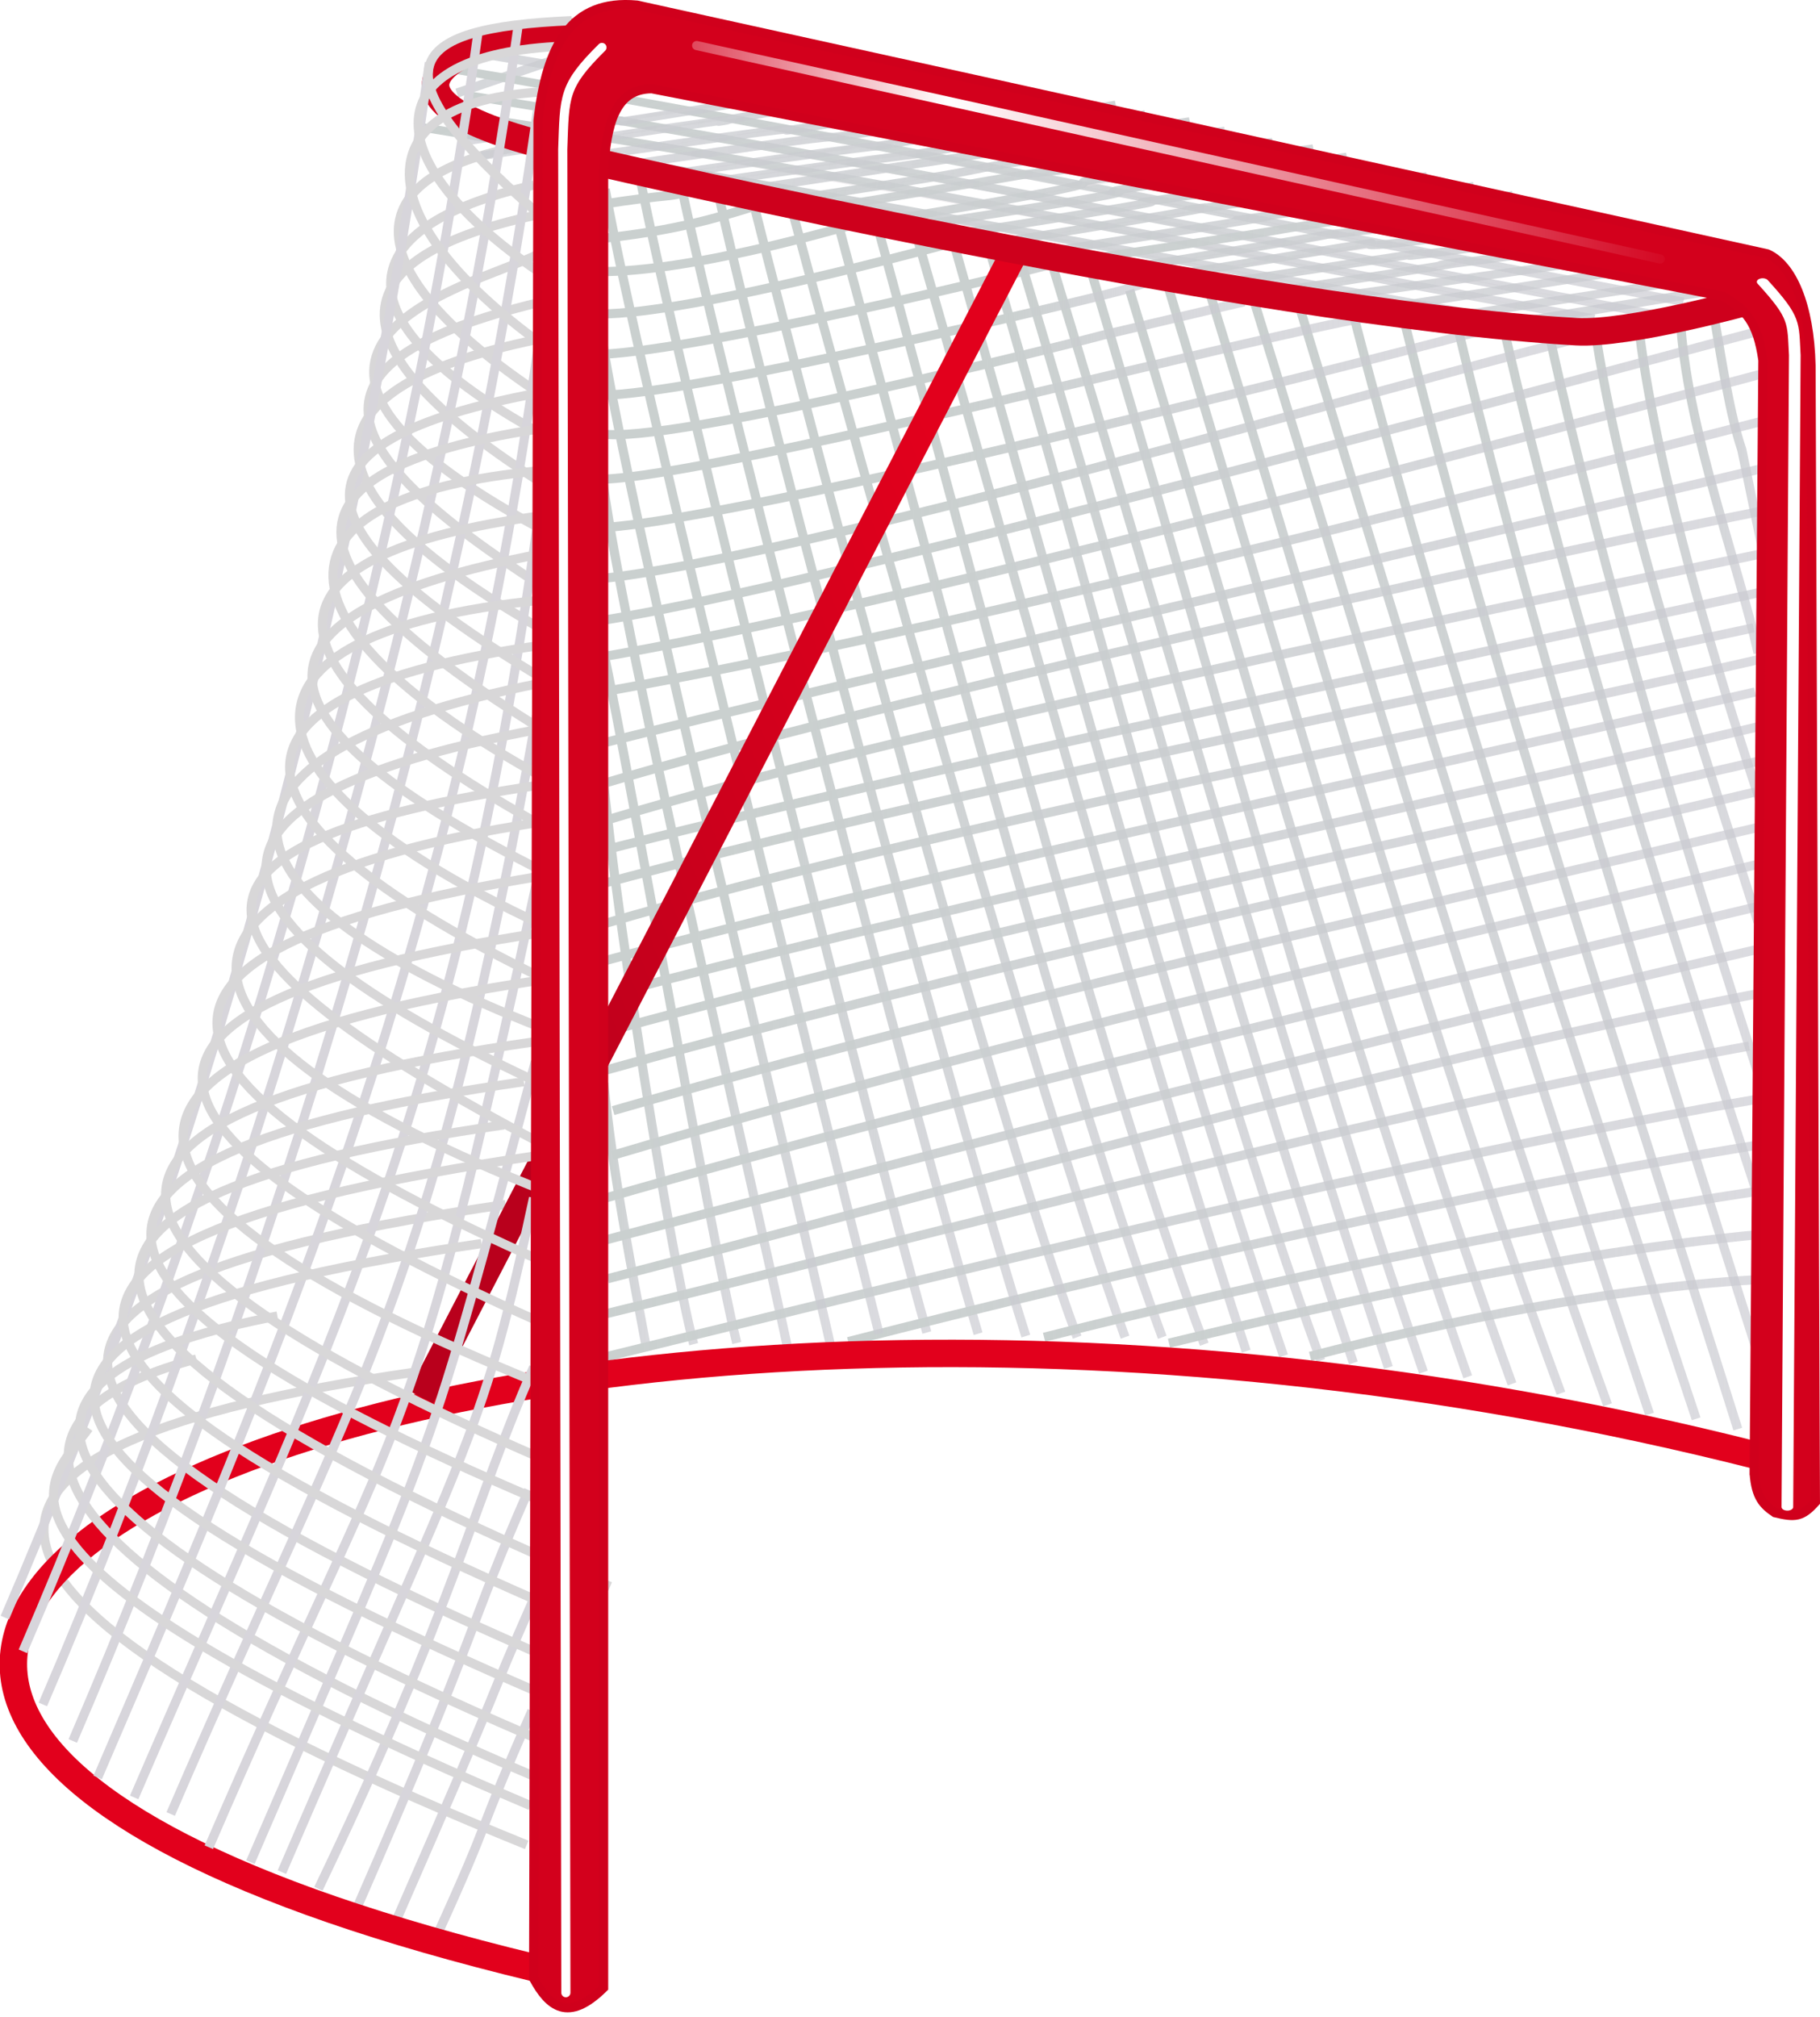 <?xml version="1.0" encoding="UTF-8" standalone="no"?>
<svg
   xmlns:dc="http://purl.org/dc/elements/1.1/"
   xmlns:cc="http://creativecommons.org/ns#"
   xmlns:rdf="http://www.w3.org/1999/02/22-rdf-syntax-ns#"
   xmlns:svg="http://www.w3.org/2000/svg"
   xmlns="http://www.w3.org/2000/svg"
   xmlns:xlink="http://www.w3.org/1999/xlink"
   xmlns:sodipodi="http://sodipodi.sourceforge.net/DTD/sodipodi-0.dtd"
   xmlns:inkscape="http://www.inkscape.org/namespaces/inkscape"
   viewBox="0 0 293.68 325.344"
   version="1.1"
   id="svg452"
   sodipodi:docname="goal.svg"
   width="77.703mm"
   height="86.08mm"
   inkscape:version="1.0.2-2 (e86c870879, 2021-01-15)">
  <sodipodi:namedview
     pagecolor="#ffffff"
     bordercolor="#666666"
     borderopacity="1"
     objecttolerance="10"
     gridtolerance="10"
     guidetolerance="10"
     inkscape:pageopacity="0"
     inkscape:pageshadow="2"
     inkscape:window-width="1920"
     inkscape:window-height="1017"
     id="namedview454"
     showgrid="false"
     units="mm"
     inkscape:zoom="1.3613844"
     inkscape:cx="167.07475"
     inkscape:cy="68.186396"
     inkscape:window-x="-8"
     inkscape:window-y="-8"
     inkscape:window-maximized="1"
     inkscape:current-layer="svg452"
     inkscape:document-rotation="0" />
  <defs
     id="defs132">
    <filter
       id="db">
      <feGaussianBlur
         stdDeviation=".964"
         id="feGaussianBlur2" />
    </filter>
    <filter
       id="da">
      <feGaussianBlur
         stdDeviation="1.241"
         id="feGaussianBlur5" />
    </filter>
    <filter
       id="b"
       x="-0.34"
       y="-0.012"
       width="1.68"
       height="1.025">
      <feGaussianBlur
         stdDeviation="1.079"
         id="feGaussianBlur8" />
    </filter>
    <linearGradient
       id="a">
      <stop
         stop-color="#cad0cf"
         offset="0"
         id="stop11" />
      <stop
         stop-color="#cacad1"
         stop-opacity=".678"
         offset="1"
         id="stop13" />
    </linearGradient>
    <linearGradient
       id="bh"
       x1="195.95"
       x2="382.46"
       gradientUnits="userSpaceOnUse"
       gradientTransform="translate(-188.05,-381.49)">
      <stop
         stop-color="#a8a8af"
         offset="0"
         id="stop16" />
      <stop
         stop-color="#eadfdb"
         offset="1"
         id="stop18" />
    </linearGradient>
    <linearGradient
       id="d"
       x1="303.04"
       x2="234.66"
       y1="455.28"
       y2="483.31"
       gradientUnits="userSpaceOnUse"
       gradientTransform="matrix(1.477,0,0,1.477,-280.843,-563.389)">
      <stop
         stop-color="#e2001c"
         offset="0"
         id="stop21" />
      <stop
         stop-color="#b9001c"
         offset="1"
         id="stop23" />
    </linearGradient>
    <linearGradient
       id="c"
       x1="263.22"
       x2="374.62"
       gradientUnits="userSpaceOnUse"
       gradientTransform="translate(-188.05,-381.49)">
      <stop
         stop-color="#fff"
         stop-opacity=".217"
         offset="0"
         id="stop26" />
      <stop
         stop-color="#fff"
         offset=".274"
         id="stop28" />
      <stop
         stop-color="#fff"
         stop-opacity="0"
         offset="1"
         id="stop30" />
    </linearGradient>
    <linearGradient
       id="cz"
       x1="349.53"
       x2="381.1"
       gradientUnits="userSpaceOnUse"
       xlink:href="#a"
       gradientTransform="matrix(1.477,0,0,1.477,-280.843,-563.389)" />
    <linearGradient
       id="cy"
       x1="301.38"
       x2="338.56"
       gradientUnits="userSpaceOnUse"
       xlink:href="#a"
       gradientTransform="matrix(1.477,0,0,1.477,-280.843,-563.389)" />
    <linearGradient
       id="cx"
       x1="304.69"
       x2="342.38"
       gradientUnits="userSpaceOnUse"
       xlink:href="#a"
       gradientTransform="matrix(1.477,0,0,1.477,-280.843,-563.389)" />
    <linearGradient
       id="cw"
       x1="308.77"
       x2="346.2"
       gradientUnits="userSpaceOnUse"
       xlink:href="#a"
       gradientTransform="matrix(1.477,0,0,1.477,-280.843,-563.389)" />
    <linearGradient
       id="cv"
       x1="299.09"
       x2="334.99"
       gradientUnits="userSpaceOnUse"
       xlink:href="#a"
       gradientTransform="matrix(1.477,0,0,1.477,-280.843,-563.389)" />
    <linearGradient
       id="cu"
       x1="294.76"
       x2="326.84"
       gradientUnits="userSpaceOnUse"
       xlink:href="#a"
       gradientTransform="matrix(1.477,0,0,1.477,-280.843,-563.389)" />
    <linearGradient
       id="ct"
       x1="297.05"
       x2="330.91"
       gradientUnits="userSpaceOnUse"
       xlink:href="#a"
       gradientTransform="matrix(1.477,0,0,1.477,-280.843,-563.389)" />
    <linearGradient
       id="cs"
       x1="292.21"
       x2="322.25"
       gradientUnits="userSpaceOnUse"
       xlink:href="#a"
       gradientTransform="matrix(1.477,0,0,1.477,-280.843,-563.389)" />
    <linearGradient
       id="cr"
       x1="286.61"
       x2="313.59"
       gradientUnits="userSpaceOnUse"
       xlink:href="#a"
       gradientTransform="matrix(1.477,0,0,1.477,-280.843,-563.389)" />
    <linearGradient
       id="cq"
       x1="289.41"
       x2="317.67"
       gradientUnits="userSpaceOnUse"
       xlink:href="#a"
       gradientTransform="matrix(1.477,0,0,1.477,-280.843,-563.389)" />
    <linearGradient
       id="cp"
       x1="313.1"
       x2="351.04"
       gradientUnits="userSpaceOnUse"
       xlink:href="#a"
       gradientTransform="matrix(1.477,0,0,1.477,-280.843,-563.389)" />
    <linearGradient
       id="co"
       x1="317.69"
       x2="355.88"
       gradientUnits="userSpaceOnUse"
       xlink:href="#a"
       gradientTransform="matrix(1.477,0,0,1.477,-280.843,-563.389)" />
    <linearGradient
       id="cn"
       x1="331.95"
       x2="370.91"
       gradientUnits="userSpaceOnUse"
       xlink:href="#a"
       gradientTransform="matrix(1.477,0,0,1.477,-280.843,-563.389)" />
    <linearGradient
       id="cm"
       x1="322.02"
       x2="361.23"
       gradientUnits="userSpaceOnUse"
       xlink:href="#a"
       gradientTransform="matrix(1.477,0,0,1.477,-280.843,-563.389)" />
    <linearGradient
       id="cl"
       x1="343.67"
       x2="380.55"
       gradientUnits="userSpaceOnUse"
       xlink:href="#a"
       gradientTransform="matrix(1.477,0,0,1.477,-280.843,-563.389)" />
    <linearGradient
       id="ck"
       x1="338.07"
       x2="376"
       gradientUnits="userSpaceOnUse"
       xlink:href="#a"
       gradientTransform="matrix(1.477,0,0,1.477,-280.843,-563.389)" />
    <linearGradient
       id="cj"
       x1="326.86"
       x2="366.32"
       gradientUnits="userSpaceOnUse"
       xlink:href="#a"
       gradientTransform="matrix(1.477,0,0,1.477,-280.843,-563.389)" />
    <linearGradient
       id="ci"
       x1="256.46"
       x2="261.37"
       gradientUnits="userSpaceOnUse"
       xlink:href="#a"
       gradientTransform="matrix(1.477,0,0,1.477,-280.843,-563.389)" />
    <linearGradient
       id="ch"
       x1="259.35"
       x2="266.46"
       gradientUnits="userSpaceOnUse"
       xlink:href="#a"
       gradientTransform="matrix(1.477,0,0,1.477,-280.843,-563.389)" />
    <linearGradient
       id="cg"
       x1="277.94"
       x2="297.54"
       gradientUnits="userSpaceOnUse"
       xlink:href="#a"
       gradientTransform="matrix(1.477,0,0,1.477,-280.843,-563.389)" />
    <linearGradient
       id="cf"
       x1="274.89"
       x2="291.94"
       gradientUnits="userSpaceOnUse"
       xlink:href="#a"
       gradientTransform="matrix(1.477,0,0,1.477,-280.843,-563.389)" />
    <linearGradient
       id="ce"
       x1="285.25"
       x2="380.52"
       gradientUnits="userSpaceOnUse"
       xlink:href="#a"
       gradientTransform="matrix(1.477,0,0,1.477,-280.843,-563.389)" />
    <linearGradient
       id="cd"
       x1="272.08"
       x2="286.71"
       gradientUnits="userSpaceOnUse"
       xlink:href="#a"
       gradientTransform="matrix(1.477,0,0,1.477,-280.843,-563.389)" />
    <linearGradient
       id="cc"
       x1="266.23"
       x2="276.01"
       gradientUnits="userSpaceOnUse"
       xlink:href="#a"
       gradientTransform="matrix(1.477,0,0,1.477,-280.843,-563.389)" />
    <linearGradient
       id="cb"
       x1="263.17"
       x2="271.17"
       gradientUnits="userSpaceOnUse"
       xlink:href="#a"
       gradientTransform="matrix(1.477,0,0,1.477,-280.843,-563.389)" />
    <linearGradient
       id="ca"
       x1="283.8"
       x2="308.37"
       gradientUnits="userSpaceOnUse"
       xlink:href="#a"
       gradientTransform="matrix(1.477,0,0,1.477,-280.843,-563.389)" />
    <linearGradient
       id="bz"
       x1="317.41"
       x2="381.09"
       gradientUnits="userSpaceOnUse"
       xlink:href="#a"
       gradientTransform="matrix(1.477,0,0,1.477,-280.843,-563.389)" />
    <linearGradient
       id="by"
       x1="303.75"
       x2="381.39"
       gradientUnits="userSpaceOnUse"
       xlink:href="#a"
       gradientTransform="matrix(1.477,0,0,1.477,-280.843,-563.389)" />
    <linearGradient
       id="bx"
       x1="332.82"
       x2="380.84"
       gradientUnits="userSpaceOnUse"
       xlink:href="#a"
       gradientTransform="matrix(1.477,0,0,1.477,-280.843,-563.389)" />
    <linearGradient
       id="bw"
       x1="280.75"
       x2="302.76"
       gradientUnits="userSpaceOnUse"
       xlink:href="#a"
       gradientTransform="matrix(1.477,0,0,1.477,-280.843,-563.389)" />
    <linearGradient
       id="bv"
       x1="258.19"
       x2="381.62"
       gradientUnits="userSpaceOnUse"
       xlink:href="#a"
       gradientTransform="matrix(1.477,0,0,1.477,-280.843,-563.389)" />
    <linearGradient
       id="bu"
       x1="256.78"
       x2="382.05"
       gradientUnits="userSpaceOnUse"
       xlink:href="#a"
       gradientTransform="matrix(1.477,0,0,1.477,-280.843,-563.389)" />
    <linearGradient
       id="bt"
       x1="256.49"
       x2="381.79"
       gradientUnits="userSpaceOnUse"
       xlink:href="#a"
       gradientTransform="matrix(1.477,0,0,1.477,-280.843,-563.389)" />
    <linearGradient
       id="bs"
       x1="269.28"
       x2="281.11"
       gradientUnits="userSpaceOnUse"
       xlink:href="#a"
       gradientTransform="matrix(1.477,0,0,1.477,-280.843,-563.389)" />
    <linearGradient
       id="br"
       x1="377.04"
       x2="382.33"
       gradientUnits="userSpaceOnUse"
       xlink:href="#a"
       gradientTransform="matrix(1.477,0,0,1.477,-280.843,-563.389)" />
    <linearGradient
       id="bq"
       x1="373.73"
       x2="381.35"
       gradientUnits="userSpaceOnUse"
       xlink:href="#a"
       gradientTransform="matrix(1.477,0,0,1.477,-280.843,-563.389)" />
    <linearGradient
       id="bp"
       x1="369.22"
       x2="381.35"
       gradientUnits="userSpaceOnUse"
       xlink:href="#a"
       gradientTransform="matrix(1.477,0,0,1.477,-280.843,-563.389)" />
    <linearGradient
       id="bo"
       x1="364.38"
       x2="381.61"
       gradientUnits="userSpaceOnUse"
       xlink:href="#a"
       gradientTransform="matrix(1.477,0,0,1.477,-280.843,-563.389)" />
    <linearGradient
       id="bn"
       x1="359.43"
       x2="381.64"
       gradientUnits="userSpaceOnUse"
       xlink:href="#a"
       gradientTransform="matrix(1.477,0,0,1.477,-280.843,-563.389)" />
    <linearGradient
       id="bm"
       x1="291.67"
       x2="348.87"
       gradientUnits="userSpaceOnUse"
       xlink:href="#a"
       gradientTransform="matrix(1.477,0,0,1.477,-280.843,-563.389)" />
    <linearGradient
       id="bl"
       x1="354.62"
       x2="381.35"
       gradientUnits="userSpaceOnUse"
       xlink:href="#a"
       gradientTransform="matrix(1.477,0,0,1.477,-280.843,-563.389)" />
    <linearGradient
       id="bk"
       x1="289.47"
       x2="358.48"
       gradientUnits="userSpaceOnUse"
       xlink:href="#a"
       gradientTransform="matrix(1.477,0,0,1.477,-280.843,-563.389)" />
    <linearGradient
       id="bj"
       x1="293.07"
       x2="336.69"
       gradientUnits="userSpaceOnUse"
       xlink:href="#a"
       gradientTransform="matrix(1.477,0,0,1.477,-280.843,-563.389)" />
    <linearGradient
       id="bi"
       x1="297.47"
       x2="324.81"
       gradientUnits="userSpaceOnUse"
       xlink:href="#a"
       gradientTransform="matrix(1.477,0,0,1.477,-280.843,-563.389)" />
    <linearGradient
       id="bg"
       x1="299.73"
       x2="314.92"
       gradientUnits="userSpaceOnUse"
       xlink:href="#a"
       gradientTransform="matrix(1.477,0,0,1.477,-280.843,-563.389)" />
    <linearGradient
       id="bf"
       x1="294.83"
       x2="310.02"
       gradientUnits="userSpaceOnUse"
       xlink:href="#a"
       gradientTransform="matrix(1.477,0,0,1.477,-280.843,-563.389)" />
    <linearGradient
       id="be"
       x1="282.95"
       x2="298.14"
       gradientUnits="userSpaceOnUse"
       xlink:href="#a"
       gradientTransform="matrix(1.477,0,0,1.477,-280.843,-563.389)" />
    <linearGradient
       id="bd"
       x1="272.7"
       x2="287.89"
       gradientUnits="userSpaceOnUse"
       xlink:href="#a"
       gradientTransform="matrix(1.477,0,0,1.477,-280.843,-563.389)" />
    <linearGradient
       id="bc"
       x1="267.17"
       x2="282.36"
       gradientUnits="userSpaceOnUse"
       xlink:href="#a"
       gradientTransform="matrix(1.477,0,0,1.477,-280.843,-563.389)" />
    <linearGradient
       id="bb"
       x1="298.78"
       x2="313.97"
       gradientUnits="userSpaceOnUse"
       xlink:href="#a"
       gradientTransform="matrix(1.477,0,0,1.477,-280.843,-563.389)" />
    <linearGradient
       id="ba"
       x1="264.27"
       x2="381.92"
       gradientTransform="matrix(2.113,-0.391,-0.094,0.639,-607.407,-148.572)"
       gradientUnits="userSpaceOnUse"
       xlink:href="#a" />
    <linearGradient
       id="az"
       x1="264.27"
       x2="381.92"
       gradientTransform="matrix(2.082,0.532,-0.353,0.54,-470.759,-425.69)"
       gradientUnits="userSpaceOnUse"
       xlink:href="#a" />
    <linearGradient
       id="ay"
       x1="264.27"
       x2="381.92"
       gradientTransform="matrix(2.143,-0.168,-0.16,0.625,-420.035,-181.357)"
       gradientUnits="userSpaceOnUse"
       xlink:href="#a" />
    <linearGradient
       id="ax"
       x1="264.27"
       x2="381.92"
       gradientTransform="matrix(0.763,0.309,-1.199,0.392,414.58,145.32)"
       gradientUnits="userSpaceOnUse"
       xlink:href="#a" />
    <linearGradient
       id="aw"
       x1="266.21"
       x2="381.59"
       gradientTransform="matrix(0.763,0.309,-1.199,0.392,414.58,145.32)"
       gradientUnits="userSpaceOnUse"
       xlink:href="#a" />
    <linearGradient
       id="av"
       x1="268.26"
       x2="382.28"
       gradientTransform="matrix(0.763,0.309,-1.199,0.392,414.58,145.32)"
       gradientUnits="userSpaceOnUse"
       xlink:href="#a" />
    <linearGradient
       id="au"
       x1="270.85"
       x2="381.98"
       gradientTransform="matrix(0.763,0.309,-1.199,0.392,414.58,145.32)"
       gradientUnits="userSpaceOnUse"
       xlink:href="#a" />
    <linearGradient
       id="at"
       x1="273.19"
       x2="381.89"
       gradientTransform="matrix(0.763,0.309,-1.199,0.392,414.58,145.32)"
       gradientUnits="userSpaceOnUse"
       xlink:href="#a" />
    <linearGradient
       id="as"
       x1="275.35"
       x2="381.78"
       gradientTransform="matrix(0.763,0.309,-1.199,0.392,414.58,145.32)"
       gradientUnits="userSpaceOnUse"
       xlink:href="#a" />
    <linearGradient
       id="ar"
       x1="278.15"
       x2="382.21"
       gradientTransform="matrix(0.763,0.309,-1.199,0.392,414.58,145.32)"
       gradientUnits="userSpaceOnUse"
       xlink:href="#a" />
    <linearGradient
       id="aq"
       x1="264.27"
       x2="381.92"
       gradientTransform="matrix(1.417,-0.132,-0.099,0.481,-299.97,247)"
       gradientUnits="userSpaceOnUse"
       xlink:href="#a" />
    <linearGradient
       id="ap"
       x1="266.21"
       x2="381.59"
       gradientTransform="matrix(1.417,-0.132,-0.099,0.481,-299.97,247)"
       gradientUnits="userSpaceOnUse"
       xlink:href="#a" />
    <linearGradient
       id="ao"
       x1="268.26"
       x2="382.28"
       gradientTransform="matrix(1.417,-0.132,-0.099,0.481,-299.97,247)"
       gradientUnits="userSpaceOnUse"
       xlink:href="#a" />
    <linearGradient
       id="an"
       x1="270.85"
       x2="381.98"
       gradientTransform="matrix(1.417,-0.132,-0.099,0.481,-299.97,247)"
       gradientUnits="userSpaceOnUse"
       xlink:href="#a" />
    <linearGradient
       id="am"
       x1="273.19"
       x2="381.89"
       gradientTransform="matrix(1.417,-0.132,-0.099,0.481,-299.97,247)"
       gradientUnits="userSpaceOnUse"
       xlink:href="#a" />
    <linearGradient
       id="al"
       x1="275.35"
       x2="381.78"
       gradientTransform="matrix(1.417,-0.132,-0.099,0.481,-299.97,247)"
       gradientUnits="userSpaceOnUse"
       xlink:href="#a" />
    <linearGradient
       id="ak"
       x1="278.15"
       x2="337.39"
       y1="444.9"
       y2="444.37"
       gradientTransform="matrix(1.417,-0.132,-0.099,0.481,-299.97,247)"
       gradientUnits="userSpaceOnUse"
       xlink:href="#a" />
    <linearGradient
       id="aj"
       x1="264.27"
       x2="381.92"
       gradientTransform="matrix(1.417,-0.129,-0.106,0.482,-292.22,258.15)"
       gradientUnits="userSpaceOnUse"
       xlink:href="#a" />
    <linearGradient
       id="ai"
       x1="266.21"
       x2="381.59"
       gradientTransform="matrix(1.417,-0.129,-0.106,0.482,-292.22,258.15)"
       gradientUnits="userSpaceOnUse"
       xlink:href="#a" />
    <linearGradient
       id="ah"
       x1="268.26"
       x2="382.28"
       gradientTransform="matrix(1.417,-0.129,-0.106,0.482,-292.22,258.15)"
       gradientUnits="userSpaceOnUse"
       xlink:href="#a" />
    <linearGradient
       id="ag"
       x1="270.85"
       x2="381.98"
       gradientTransform="matrix(1.417,-0.129,-0.106,0.482,-292.22,258.15)"
       gradientUnits="userSpaceOnUse"
       xlink:href="#a" />
    <linearGradient
       id="af"
       x1="273.19"
       x2="381.89"
       gradientTransform="matrix(1.417,-0.129,-0.106,0.482,-292.22,258.15)"
       gradientUnits="userSpaceOnUse"
       xlink:href="#a" />
    <linearGradient
       id="ae"
       x1="275.35"
       x2="381.78"
       gradientTransform="matrix(1.417,-0.129,-0.106,0.482,-292.22,258.15)"
       gradientUnits="userSpaceOnUse"
       xlink:href="#a" />
    <linearGradient
       id="ad"
       x1="314.36"
       x2="382.21"
       y1="449.33"
       y2="444.9"
       gradientTransform="matrix(1.417,-0.129,-0.106,0.482,-292.22,258.15)"
       gradientUnits="userSpaceOnUse"
       xlink:href="#a" />
    <linearGradient
       id="ac"
       x1="264.27"
       x2="381.92"
       gradientTransform="matrix(-1.419,0.142,0.068,-0.478,534.95,586.38)"
       gradientUnits="userSpaceOnUse"
       xlink:href="#a" />
    <linearGradient
       id="ab"
       x1="266.21"
       x2="381.59"
       gradientTransform="matrix(-1.419,0.142,0.068,-0.478,534.95,586.38)"
       gradientUnits="userSpaceOnUse"
       xlink:href="#a" />
    <linearGradient
       id="aa"
       x1="268.26"
       x2="382.28"
       gradientTransform="matrix(-1.419,0.142,0.068,-0.478,534.95,586.38)"
       gradientUnits="userSpaceOnUse"
       xlink:href="#a" />
    <linearGradient
       id="z"
       x1="270.85"
       x2="381.98"
       gradientTransform="matrix(-1.419,0.142,0.068,-0.478,534.95,586.38)"
       gradientUnits="userSpaceOnUse"
       xlink:href="#a" />
    <linearGradient
       id="y"
       x1="273.19"
       x2="381.89"
       gradientTransform="matrix(-1.419,0.142,0.068,-0.478,534.95,586.38)"
       gradientUnits="userSpaceOnUse"
       xlink:href="#a" />
    <linearGradient
       id="x"
       x1="275.35"
       x2="381.78"
       gradientTransform="matrix(-1.419,0.142,0.068,-0.478,534.95,586.38)"
       gradientUnits="userSpaceOnUse"
       xlink:href="#a" />
    <linearGradient
       id="w"
       x1="278.15"
       x2="382.21"
       gradientTransform="matrix(-1.419,0.142,0.068,-0.478,534.95,586.38)"
       gradientUnits="userSpaceOnUse"
       xlink:href="#a" />
    <linearGradient
       id="v"
       x1="264.27"
       x2="381.92"
       gradientTransform="matrix(1.417,-0.129,-0.106,0.482,-288.77,259.94)"
       gradientUnits="userSpaceOnUse"
       xlink:href="#a" />
    <linearGradient
       id="u"
       x1="261.88"
       x2="382.73"
       gradientUnits="userSpaceOnUse"
       xlink:href="#a"
       gradientTransform="matrix(1.477,0,0,1.477,-280.843,-563.389)" />
    <linearGradient
       id="t"
       x1="264.27"
       x2="381.92"
       gradientUnits="userSpaceOnUse"
       xlink:href="#a"
       gradientTransform="matrix(1.477,0,0,1.477,-280.843,-563.389)" />
    <linearGradient
       id="s"
       x1="266.21"
       x2="381.59"
       gradientUnits="userSpaceOnUse"
       xlink:href="#a"
       gradientTransform="matrix(1.477,0,0,1.477,-280.843,-563.389)" />
    <linearGradient
       id="r"
       x1="260.03"
       x2="382.21"
       gradientUnits="userSpaceOnUse"
       xlink:href="#a"
       gradientTransform="matrix(1.477,0,0,1.477,-280.843,-563.389)" />
    <linearGradient
       id="q"
       x1="268.26"
       x2="382.28"
       gradientUnits="userSpaceOnUse"
       xlink:href="#a"
       gradientTransform="matrix(1.477,0,0,1.477,-280.843,-563.389)" />
    <linearGradient
       id="p"
       x1="257.02"
       x2="382.44"
       gradientUnits="userSpaceOnUse"
       xlink:href="#a"
       gradientTransform="matrix(1.477,0,0,1.477,-280.843,-563.389)" />
    <linearGradient
       id="o"
       x1="270.85"
       x2="381.98"
       gradientUnits="userSpaceOnUse"
       xlink:href="#a"
       gradientTransform="matrix(1.477,0,0,1.477,-280.843,-563.389)" />
    <linearGradient
       id="n"
       x1="256.66"
       x2="382.15"
       gradientUnits="userSpaceOnUse"
       xlink:href="#a"
       gradientTransform="matrix(1.477,0,0,1.477,-280.843,-563.389)" />
    <linearGradient
       id="m"
       x1="273.19"
       x2="381.89"
       gradientUnits="userSpaceOnUse"
       xlink:href="#a"
       gradientTransform="matrix(1.477,0,0,1.477,-280.843,-563.389)" />
    <linearGradient
       id="l"
       x1="257.29"
       x2="381.61"
       gradientUnits="userSpaceOnUse"
       xlink:href="#a"
       gradientTransform="matrix(1.477,0,0,1.477,-280.843,-563.389)" />
    <linearGradient
       id="k"
       x1="275.35"
       x2="381.78"
       gradientUnits="userSpaceOnUse"
       xlink:href="#a"
       gradientTransform="matrix(1.477,0,0,1.477,-280.843,-563.389)" />
    <linearGradient
       id="j"
       x1="257.13"
       x2="381.55"
       gradientUnits="userSpaceOnUse"
       xlink:href="#a"
       gradientTransform="matrix(1.477,0,0,1.477,-280.843,-563.389)" />
    <linearGradient
       id="i"
       x1="256.9"
       x2="381.48"
       gradientUnits="userSpaceOnUse"
       xlink:href="#a"
       gradientTransform="matrix(1.477,0,0,1.477,-280.843,-563.389)" />
    <linearGradient
       id="h"
       x1="278.15"
       x2="382.21"
       gradientUnits="userSpaceOnUse"
       xlink:href="#a"
       gradientTransform="matrix(1.477,0,0,1.477,-280.843,-563.389)" />
    <linearGradient
       id="g"
       x1="283.1"
       x2="381.99"
       gradientUnits="userSpaceOnUse"
       xlink:href="#a"
       gradientTransform="matrix(1.477,0,0,1.477,-280.843,-563.389)" />
    <linearGradient
       id="f"
       x1="284.16"
       x2="381.76"
       gradientUnits="userSpaceOnUse"
       xlink:href="#a"
       gradientTransform="matrix(1.477,0,0,1.477,-280.843,-563.389)" />
    <linearGradient
       id="e"
       x1="285.22"
       x2="381.22"
       gradientUnits="userSpaceOnUse"
       xlink:href="#a"
       gradientTransform="matrix(1.477,0,0,1.477,-280.843,-563.389)" />
  </defs>
  <path
     d="m 66.869,221.381 c -81.894,11.799 -83.166,35.137 18.117,76.254"
     fill="none"
     stroke="#d8d7d8"
     id="path134"
     style="stroke-width:1.477" />
  <path
     d="m 235.136,52.435 c 12.64,53.23 32.919,116.987 48.935,167.321"
     fill="none"
     stroke="url(#cz)"
     id="path136"
     style="stroke:url(#cz);stroke-width:1.477" />
  <path
     d="m 164.589,41.714 c 17.698,58.675 34.325,121.26 53.801,178.161"
     fill="none"
     stroke="url(#cy)"
     id="path138"
     style="stroke:url(#cy);stroke-width:1.477" />
  <path
     d="m 169.669,42.275 c 17.99,58.825 35.484,121.298 54.365,178.338"
     fill="none"
     stroke="url(#cx)"
     id="path140"
     style="stroke:url(#cx);stroke-width:1.477" />
  <path
     d="M 229.686,221.366 C 209.727,163.488 193.805,102.553 176.077,43.781"
     fill="none"
     stroke="url(#cw)"
     id="path142"
     style="stroke:url(#cw);stroke-width:1.477" />
  <path
     d="m 159.981,41.404 c 16.999,56.786 33.036,123.079 53.148,178.087"
     fill="none"
     stroke="url(#cv)"
     id="path144"
     style="stroke:url(#cv);stroke-width:1.477" />
  <path
     d="m 147.96,38.229 c 15.035,52.234 36.706,129.837 53.131,179.756"
     fill="none"
     stroke="url(#cu)"
     id="path146"
     style="stroke:url(#cu);stroke-width:1.477" />
  <path
     d="m 154.03,39.661 c 15.743,55.297 35.458,127.558 53.086,179.076"
     fill="none"
     stroke="url(#ct)"
     id="path148"
     style="stroke:url(#ct);stroke-width:1.477" />
  <path
     d="M 141.521,36.22 C 154.986,85.465 176.672,169.937 194.321,216.862"
     fill="none"
     stroke="url(#cs)"
     id="path150"
     style="stroke:url(#cs);stroke-width:1.477" />
  <path
     d="M 127.891,34.182 C 139.752,78.391 167.004,175.15 181.534,215.725"
     fill="none"
     stroke="url(#cr)"
     id="path152"
     style="stroke:url(#cr);stroke-width:1.477" />
  <path
     d="M 134.964,35.068 C 147.512,81.745 171.223,171.885 187.543,215.74"
     fill="none"
     stroke="url(#cq)"
     id="path154"
     style="stroke:url(#cq);stroke-width:1.477" />
  <path
     d="M 236.834,222.119 C 216.683,164.861 200.175,105.415 182.283,46.809"
     fill="none"
     stroke="url(#cp)"
     id="path156"
     style="stroke:url(#cp);stroke-width:1.477" />
  <path
     d="M 243.982,223.256 C 223.373,166.351 206.348,104.971 188.485,46.233"
     fill="none"
     stroke="url(#co)"
     id="path158"
     style="stroke:url(#co);stroke-width:1.477" />
  <path
     d="M 266.178,228.145 C 247.492,172.45 228.239,110.758 209.553,49.053"
     fill="none"
     stroke="url(#cn)"
     id="path160"
     style="stroke:url(#cn);stroke-width:1.477" />
  <path
     d="M 251.883,224.763 C 230.463,166.943 213.236,105.545 195.072,46.794"
     fill="none"
     stroke="url(#cm)"
     id="path162"
     style="stroke:url(#cm);stroke-width:1.477" />
  <path
     d="M 280.414,230.552 C 262.38,173.031 241.414,111.456 226.668,52.051"
     fill="none"
     stroke="url(#cl)"
     id="path164"
     style="stroke:url(#cl);stroke-width:1.477" />
  <path
     d="M 273.695,228.898 C 254.634,171.335 234.102,111.165 218.386,50.737"
     fill="none"
     stroke="url(#ck)"
     id="path166"
     style="stroke:url(#ck);stroke-width:1.477" />
  <path
     d="M 202.218,48.108 C 220.719,107.685 239.018,170.362 259.405,226.638"
     fill="none"
     stroke="url(#cj)"
     id="path168"
     style="stroke:url(#cj);stroke-width:1.477" />
  <path
     d="m 97.424,174.729 c 1.515,15.08 4.653,30.745 6.983,43.252"
     fill="none"
     stroke="url(#ci)"
     id="path170"
     style="stroke:url(#ci);stroke-width:1.477" />
  <path
     d="m 97.011,121.225 c 1.061,17.843 10.863,80.289 14.923,95.633"
     fill="none"
     stroke="url(#ch)"
     id="path172"
     style="stroke:url(#ch);stroke-width:1.477" />
  <path
     d="m 109.903,29.87 c 7.385,35.021 38.056,151.756 47.921,185.294"
     fill="none"
     stroke="url(#cg)"
     id="path174"
     style="stroke:url(#cg);stroke-width:1.477" />
  <path
     d="M 149.555,214.972 C 141.038,184.693 109.214,59.642 103.123,27.906"
     fill="none"
     stroke="url(#cf)"
     id="path176"
     style="stroke:url(#cf);stroke-width:1.477" />
  <path
     d="m 283.589,184.742 c -45.025,7.213 -102.909,20.442 -146.715,31.701"
     fill="none"
     stroke="url(#ce)"
     id="path178"
     style="stroke:url(#ce);stroke-width:1.477" />
  <path
     d="M 97.661,30.505 C 102.759,59.788 134.843,187.311 141.845,215.164"
     fill="none"
     stroke="url(#cd)"
     id="path180"
     style="stroke:url(#cd);stroke-width:1.477" />
  <path
     d="M 127.108,217.526 C 122.628,196.168 100.542,102.897 97.336,77.937"
     fill="none"
     stroke="url(#cc)"
     id="path182"
     style="stroke:url(#cc);stroke-width:1.477" />
  <path
     d="m 97.336,104.743 c 4.824,23.044 17.242,94.333 21.551,111.924"
     fill="none"
     stroke="url(#cb)"
     id="path184"
     style="stroke:url(#cb);stroke-width:1.477" />
  <path
     d="m 121.599,32.809 c 10.218,40.625 38.11,144.717 52.212,182.916"
     fill="none"
     stroke="url(#ca)"
     id="path186"
     style="stroke:url(#ca);stroke-width:1.477" />
  <path
     d="m 284.047,199.155 c -30.723,2.879 -66.444,10.483 -95.414,17.54"
     fill="none"
     stroke="url(#bz)"
     id="path188"
     style="stroke:url(#bz);stroke-width:1.477" />
  <path
     d="m 168.473,215.74 c 34.581,-8.787 77.553,-17.872 115.46,-23.614"
     fill="none"
     stroke="url(#by)"
     id="path190"
     style="stroke:url(#by);stroke-width:1.477" />
  <path
     d="m 211.404,218.811 c 21.799,-5.672 48.415,-10.948 71.338,-12.312"
     fill="none"
     stroke="url(#bx)"
     id="path192"
     style="stroke:url(#bx);stroke-width:1.477" />
  <path
     d="M 165.534,215.548 C 154.05,179.311 124.495,69.959 116.013,31.716"
     fill="none"
     stroke="url(#bw)"
     id="path194"
     style="stroke:url(#bw);stroke-width:1.477" />
  <path
     d="m 284.83,177.121 c -53.95,9.083 -135.833,29.146 -187.125,41.787"
     fill="none"
     stroke="url(#bv)"
     id="path196"
     style="stroke:url(#bv);stroke-width:1.477" />
  <path
     d="M 98.03,206.303 C 156.73,191.101 223.188,171.821 284.52,160.146"
     fill="none"
     stroke="url(#bu)"
     id="path198"
     style="stroke:url(#bu);stroke-width:1.477" />
  <path
     d="M 97.602,211.988 C 156.192,197.808 221.995,179.539 282.245,168.764"
     fill="none"
     stroke="url(#bt)"
     id="path200"
     style="stroke:url(#bt);stroke-width:1.477" />
  <path
     d="M 97.114,54.311 C 101.135,81.632 128.684,193.314 134.096,217.379"
     fill="none"
     stroke="url(#bs)"
     id="path202"
     style="stroke:url(#bs);stroke-width:1.477" />
  <path
     d="m 276.707,51.682 c 1.197,7.012 2.457,15.255 4.355,20.864 l 3.309,16.003"
     fill="none"
     stroke="url(#br)"
     id="path204"
     style="stroke:url(#br);stroke-width:1.477" />
  <path
     d="m 271.258,53.07 c 1.403,17.4 9.12,37.429 12.433,52.282"
     fill="none"
     stroke="url(#bq)"
     id="path206"
     style="stroke:url(#bq);stroke-width:1.477" />
  <path
     d="M 284.254,129.997 C 277.149,108.622 267.47,76.779 264.589,53.995"
     fill="none"
     stroke="url(#bp)"
     id="path208"
     style="stroke:url(#bp);stroke-width:1.477" />
  <path
     d="m 257.627,54.828 c 4.91,30.463 17.09,65.523 26.054,93.961"
     fill="none"
     stroke="url(#bo)"
     id="path210"
     style="stroke:url(#bo);stroke-width:1.477" />
  <path
     d="M 283.737,173.355 C 272.676,139.433 258.379,92.086 250.135,54.642"
     fill="none"
     stroke="url(#bn)"
     id="path212"
     style="stroke:url(#bn);stroke-width:1.477" />
  <path
     d="M 238.237,53.558 C 216.493,59.439 120.498,83.522 97.588,85.105"
     fill="none"
     stroke="url(#bm)"
     id="path214"
     style="stroke:url(#bm);stroke-width:1.477" />
  <path
     d="m 242.845,53.75 c 10.182,44.447 26.7,96.298 40.839,139.261"
     fill="none"
     stroke="url(#bl)"
     id="path216"
     style="stroke:url(#bl);stroke-width:1.477" />
  <path
     d="M 97.026,93.343 C 127.719,90.168 224.107,62.356 253.005,55.02"
     fill="none"
     stroke="url(#bk)"
     id="path218"
     style="stroke:url(#bk);stroke-width:1.477" />
  <path
     d="M 97.262,77.305 C 114.713,76.89 205.17,53.76 220.186,51.294"
     fill="none"
     stroke="url(#bj)"
     id="path220"
     style="stroke:url(#bj);stroke-width:1.477" />
  <path
     d="M 97.055,69.98 C 107.07,71.861 172.177,55.664 177.886,54.088 l 22.874,-5.402"
     fill="none"
     stroke="url(#bi)"
     id="path222"
     style="stroke:url(#bi);stroke-width:1.477" />
  <path
     d="m 57.536,307.921 c 19.922,-45.525 17.834,-44.968 27.753,-67.535"
     fill="none"
     stroke="#d7d5db"
     id="path224"
     style="stroke-width:1.477" />
  <path
     d="m 63.709,310.343 c 19.922,-45.525 13.011,-31.039 22.932,-53.606"
     fill="none"
     stroke="#d7d5db"
     id="path228"
     style="stroke-width:1.477" />
  <path
     d="m 70.399,312.485 c 9.742,-21.415 5.511,-13.895 15.431,-36.462"
     fill="none"
     stroke="#d7d5db"
     id="path230"
     style="stroke-width:1.477" />
  <path
     d="m 96.907,63.762 c 14.569,0.006 78.604,-15.387 84.313,-16.964 l 4.15,-1.319"
     fill="none"
     stroke="url(#bg)"
     id="path232"
     style="stroke:url(#bg);stroke-width:1.477" />
  <path
     d="m 96.907,50.648 c 14.569,0.006 54.495,-10.833 60.203,-12.41"
     fill="none"
     stroke="url(#bf)"
     id="path234"
     style="stroke:url(#bf);stroke-width:1.477" />
  <path
     d="m 96.775,43.826 c 14.569,0.006 37.082,-6.547 42.792,-8.124"
     fill="none"
     stroke="url(#be)"
     id="path236"
     style="stroke:url(#be);stroke-width:1.477" />
  <path
     d="M 97.173,38.465 C 112.011,36.863 118.72,34.061 124.428,32.484"
     fill="none"
     stroke="url(#bd)"
     id="path238"
     style="stroke:url(#bd);stroke-width:1.477" />
  <path
     d="M 96.228,33.104 C 109.725,30.967 106.523,32.182 112.232,30.606"
     fill="none"
     stroke="url(#bc)"
     id="path240"
     style="stroke:url(#bc);stroke-width:1.477" />
  <path
     d="m 95.504,57.205 c 14.569,0.006 68.167,-12.93 73.877,-14.507"
     fill="none"
     stroke="url(#bb)"
     id="path242"
     style="stroke:url(#bb);stroke-width:1.477" />
  <path
     d="m 86.673,48.876 c -38.497,9.388 -34.336,23.119 0.536,45.54"
     fill="none"
     stroke="#d8d7d8"
     id="path244"
     style="stroke-width:1.477" />
  <path
     d="m 86.673,41.108 c -10.638,5.102 -53.89,14.815 0.536,44.201"
     fill="none"
     stroke="#d8d7d8"
     id="path246"
     style="stroke-width:1.477" />
  <path
     d="m 86.673,34.669 c -35.015,7.513 -30.853,23.119 0.536,43.128"
     fill="none"
     stroke="#d8d7d8"
     id="path248"
     style="stroke-width:1.477" />
  <path
     d="m 86.142,29.855 c -30.729,6.977 -31.121,22.316 0.804,39.913"
     fill="none"
     stroke="#d8d7d8"
     id="path250"
     style="stroke-width:1.477" />
  <path
     d="m 86.939,23.15 c -29.926,4.298 -30.584,19.904 0.268,40.449"
     fill="none"
     stroke="#d8d7d8"
     id="path252"
     style="stroke-width:1.477" />
  <path
     d="m 86.673,54.769 c -40.373,8.316 -36.746,25.262 0.536,46.611"
     fill="none"
     stroke="#d8d7d8"
     id="path254"
     style="stroke-width:1.477" />
  <path
     d="M 89.627,9.579 73.726,15.017"
     fill="#e2dee2"
     fill-opacity="0.493"
     stroke="url(#ba)"
     id="path256"
     style="stroke:url(#ba);stroke-width:1.477" />
  <path
     d="M 113.226,14.644 78.697,8.812"
     fill="#e2dee2"
     fill-opacity="0.493"
     stroke="url(#az)"
     id="path258"
     style="stroke:url(#az);stroke-width:1.477" />
  <path
     d="m 274.743,47.134 -34.564,5.614"
     fill="#e2dee2"
     fill-opacity="0.493"
     stroke="url(#ay)"
     id="path260"
     style="stroke:url(#ay);stroke-width:1.477" />
  <g
     transform="matrix(1.512,0,0,1.297,13.114,-520.388)"
     fill="#e2dee2"
     fill-opacity="0.493"
     stroke-width="1.054"
     id="g320">
    <path
       d="M 157.77,442.26 C 115.744,433.419 78.573,424.968 35.87,416.976"
       stroke="url(#ax)"
       id="path262"
       style="stroke:url(#ax)" />
    <path
       d="m 161.47,440.87 c -40.565,-8.589 -76.632,-17.559 -119,-24.964"
       stroke="url(#aw)"
       id="path264"
       style="stroke:url(#aw)" />
    <path
       d="M 167.6,440.29 C 128.785,431.723 80.395,420.422 41.73,413.182"
       stroke="url(#av)"
       id="path266"
       style="stroke:url(#av)" />
    <path
       d="M 170.98,438.76 C 134.175,430.708 76.438,416.974 39.53,409.796"
       stroke="url(#au)"
       id="path268"
       style="stroke:url(#au)" />
    <path
       d="M 175.6,436.42 C 141.501,428.651 100.744,418.898 64.19,412.705"
       stroke="url(#at)"
       id="path270"
       style="stroke:url(#at)" />
    <path
       d="M 180.99,434.59 C 148.85,427.172 105.269,417.422 71.25,411.592"
       stroke="url(#as)"
       id="path272"
       style="stroke:url(#as)" />
    <path
       d="M 179.24,433.39 C 147.595,426.853 109.375,416.376 79.574,410.445"
       stroke="url(#ar)"
       id="path274"
       style="stroke:url(#ar)" />
    <path
       d="m 148.62,424.38 c -58.243,9.807 10.451,-1.966 -46.329,8.31"
       stroke="url(#aq)"
       id="path276"
       style="stroke:url(#aq)" />
    <path
       d="m 143.62,423.17 c -56.353,9.449 6.933,-1.692 -48.13,8.668"
       stroke="url(#ap)"
       id="path278"
       style="stroke:url(#ap)" />
    <path
       d="m 138.95,422.18 c -54.768,8.932 3.298,-0.68 -48.121,8.623"
       stroke="url(#ao)"
       id="path280"
       style="stroke:url(#ao)" />
    <path
       d="m 135.07,420.74 c -51.756,8.492 2.016,0.083 -47.713,8.88"
       stroke="url(#an)"
       id="path282"
       style="stroke:url(#an)" />
    <path
       d="m 131.49,419.71 c -48.702,7.771 -0.755,0.332 -47.786,9.333"
       stroke="url(#am)"
       id="path284"
       style="stroke:url(#am)" />
    <path
       d="m 127.15,418.91 c -46.134,7.294 -6.901,0.408 -50.831,8.762"
       stroke="url(#al)"
       id="path286"
       style="stroke:url(#al)" />
    <path
       d="m 122.05,417.5 c -43.564,7.422 -10.371,2.259 -50.853,9.319"
       stroke="url(#ak)"
       id="path288"
       style="stroke:url(#ak)" />
    <path
       d="m 178.44,432.43 -42.309,7.63"
       stroke="url(#aj)"
       id="path290"
       style="stroke:url(#aj)" />
    <path
       d="m 173.22,431.69 -43.532,7.13"
       stroke="url(#ai)"
       id="path292"
       style="stroke:url(#ai)" />
    <path
       d="m 169.53,430.36 c -54.806,8.848 7.57,-1.774 -43.897,7.452"
       stroke="url(#ah)"
       id="path294"
       style="stroke:url(#ah)" />
    <path
       d="m 165.64,429.31 c -51.792,8.412 4.697,-1.394 -45.076,7.327"
       stroke="url(#ag)"
       id="path296"
       style="stroke:url(#ag)" />
    <path
       d="m 161.33,428.35 c -48.733,7.695 0.869,-1.585 -46.214,7.345"
       stroke="url(#af)"
       id="path298"
       style="stroke:url(#af)" />
    <path
       d="m 156.68,426.89 c -46.162,7.223 -1.666,-0.489 -45.643,7.799"
       stroke="url(#ae)"
       id="path300"
       style="stroke:url(#ae)" />
    <path
       d="m 152.79,425.51 c -43.599,7.356 -6.147,1.146 -46.663,8.145"
       stroke="url(#ad)"
       id="path302"
       style="stroke:url(#ad)" />
    <path
       d="m 41.201,418.73 c 37.166,-6.216 -9.175,2.506 47.345,-8.155"
       stroke="url(#ac)"
       id="path304"
       style="stroke:url(#ac)" />
    <path
       d="m 42.719,420.6 c 56.145,-9.836 -4.202,1.396 50.583,-9.334"
       stroke="url(#ab)"
       id="path306"
       style="stroke:url(#ab)" />
    <path
       d="m 48.214,421.68 c 54.583,-9.311 0.506,0.812 51.69,-8.839"
       stroke="url(#aa)"
       id="path308"
       style="stroke:url(#aa)" />
    <path
       d="m 52.743,422.67 c 51.578,-8.849 3.62,0.141 53.136,-8.994"
       stroke="url(#z)"
       id="path310"
       style="stroke:url(#z)" />
    <path
       d="m 59.159,423.49 c 48.549,-8.109 4.464,0.091 51.248,-9.224"
       stroke="url(#y)"
       id="path312"
       style="stroke:url(#y)" />
    <path
       d="m 62.943,424.55 c 45.994,-7.615 6.927,-0.436 50.629,-9.084"
       stroke="url(#x)"
       id="path314"
       style="stroke:url(#x)" />
    <path
       d="m 67.285,425.48 c 43.396,-7.721 10.705,-1.808 51.02,-9.144"
       stroke="url(#w)"
       id="path316"
       style="stroke:url(#w)" />
    <path
       d="m 181.89,434.22 -40.179,7.192"
       stroke="url(#v)"
       id="path318"
       style="stroke:url(#v)" />
  </g>
  <path
     d="M 86.245,317.461 C -111.513,269.637 74.485,181.54 284.298,235.021"
     fill="none"
     stroke="#e2001c"
     stroke-width="4.43"
     id="path322" />
  <path
     d="m 81.578,194.326 c -90.064,13.004 -84.965,34.102 12.59,75.543"
     fill="none"
     stroke="#d8d7d8"
     id="path324"
     style="stroke-width:1.477" />
  <path
     d="m 31.677,219.254 c -27.985,7.275 -42.028,26.315 55.528,67.755"
     fill="none"
     stroke="#d8d7d8"
     id="path326"
     style="stroke-width:1.477" />
  <path
     d="M 92.92,5.34 C 83.073,3.524 50.439,13.763 87.67,23.418"
     fill="none"
     stroke="#d2001c"
     stroke-width="4.43"
     id="path328" />
  <path
     d="M 0.783,260.959 C 31.955,188.646 56.152,104.448 69.288,10.096"
     fill="none"
     stroke="#d7d5db"
     id="path330"
     style="stroke-width:1.477" />
  <path
     d="m 285.332,116.868 c -59.889,14.051 -124.014,27.254 -182.192,42.31"
     fill="none"
     stroke="url(#u)"
     id="path332"
     style="stroke:url(#u);stroke-width:1.477" />
  <path
     d="M 283.191,111.64 C 223.472,125.408 154.833,139.55 96.775,155.212"
     fill="none"
     stroke="url(#t)"
     id="path334"
     style="stroke:url(#t);stroke-width:1.477" />
  <path
     d="M 283.84,106.397 C 226.052,119.595 153.179,132.755 96.952,149.177"
     fill="none"
     stroke="url(#s)"
     id="path336"
     style="stroke:url(#s);stroke-width:1.477" />
  <path
     d="M 99.078,166.104 C 158.153,150.026 223.8,136.622 283.619,122.83"
     fill="none"
     stroke="url(#r)"
     id="path338"
     style="stroke:url(#r);stroke-width:1.477" />
  <path
     d="M 282.969,101.288 C 226.75,113.329 149.359,128.51 96.775,142.682"
     fill="none"
     stroke="url(#q)"
     id="path340"
     style="stroke:url(#q);stroke-width:1.477" />
  <path
     d="M 96.789,172.912 C 155.259,156.603 223.543,141.746 283.22,127.779"
     fill="none"
     stroke="url(#p)"
     id="path342"
     style="stroke:url(#p);stroke-width:1.477" />
  <path
     d="M 284.416,95.484 C 231.3,107.022 146.944,124.44 96.051,137.518"
     fill="none"
     stroke="url(#o)"
     id="path344"
     style="stroke:url(#o);stroke-width:1.477" />
  <path
     d="M 98.931,179.174 C 157.078,162.383 223.732,147.451 283.53,133.522"
     fill="none"
     stroke="url(#n)"
     id="path346"
     style="stroke:url(#n);stroke-width:1.477" />
  <path
     d="M 284.667,89.267 C 234.638,99.436 145.348,117.958 97.365,132.457"
     fill="none"
     stroke="url(#m)"
     id="path348"
     style="stroke:url(#m);stroke-width:1.477" />
  <path
     d="M 98.783,186.41 C 157.895,168.872 224.615,153.479 284.446,139.249"
     fill="none"
     stroke="url(#l)"
     id="path350"
     style="stroke:url(#l);stroke-width:1.477" />
  <path
     d="M 284.889,82.326 C 237.482,91.75 141.629,113.198 96.789,126.573"
     fill="none"
     stroke="url(#k)"
     id="path352"
     style="stroke:url(#k);stroke-width:1.477" />
  <path
     d="M 284.165,146.123 C 223.493,160.633 155.251,176.653 97.749,193.264"
     fill="none"
     stroke="url(#j)"
     id="path354"
     style="stroke:url(#j);stroke-width:1.477" />
  <path
     d="M 97.129,200.189 C 153.94,185.238 221.616,167.516 284.431,152.964"
     fill="none"
     stroke="url(#i)"
     id="path356"
     style="stroke:url(#i);stroke-width:1.477" />
  <path
     d="M 284.579,75.532 C 239.931,86.103 138.11,109.7 96.656,120.031"
     fill="none"
     stroke="url(#h)"
     id="path358"
     style="stroke:url(#h);stroke-width:1.477" />
  <path
     d="M 97.262,111.625 C 151.122,102.024 233.458,81.016 284.623,67.881"
     fill="none"
     stroke="url(#g)"
     id="path360"
     style="stroke:url(#g);stroke-width:1.477" />
  <path
     d="M 96.671,106.058 C 141.625,98.413 240.97,71.902 284.667,60.222"
     fill="none"
     stroke="url(#f)"
     id="path362"
     style="stroke:url(#f);stroke-width:1.477" />
  <path
     d="M 283.294,53.558 C 248.799,62.677 135.024,93.989 97.173,100.095"
     fill="none"
     stroke="url(#e)"
     id="path364"
     style="stroke:url(#e);stroke-width:1.477" />
  <path
     d="M 67.918,225.368 164.465,39.233"
     fill="none"
     stroke="url(#d)"
     stroke-width="4.43"
     id="path366"
     style="stroke:url(#d)" />
  <path
     d="M 3.692,266.408 C 34.864,194.096 63.984,99.693 77.12,5.325"
     fill="none"
     stroke="#d7d5db"
     id="path368"
     style="stroke-width:1.477" />
  <path
     d="M 6.911,274.974 C 38.084,202.661 70.418,98.881 83.553,4.513"
     fill="none"
     stroke="#d7d5db"
     id="path370"
     style="stroke-width:1.477" />
  <path
     d="M 11.741,280.866 C 42.913,208.553 73.589,112.157 86.725,17.804"
     fill="none"
     stroke="#d7d5db"
     id="path372"
     style="stroke-width:1.477" />
  <path
     d="M 15.757,286.759 C 46.93,214.446 73.673,150.409 86.809,56.053"
     fill="none"
     stroke="#d7d5db"
     id="path374"
     style="stroke-width:1.477" />
  <path
     d="M 21.65,289.978 C 52.822,217.665 73.574,178.979 86.709,84.615"
     fill="none"
     stroke="#d7d5db"
     id="path376"
     style="stroke-width:1.477" />
  <path
     d="m 27.542,292.651 c 31.172,-72.313 41.92,-82.326 59.342,-178.825"
     fill="none"
     stroke="#d7d5db"
     id="path378"
     style="stroke-width:1.477" />
  <path
     d="m 33.7,298.012 c 31.172,-72.313 32.299,-59.434 52.934,-155.935"
     fill="none"
     stroke="#d7d5db"
     id="path380"
     style="stroke-width:1.477" />
  <path
     d="m 40.405,300.419 c 31.172,-72.313 28.012,-62.113 45.97,-129.147"
     fill="none"
     stroke="#d7d5db"
     id="path382"
     style="stroke-width:1.477" />
  <path
     d="m 45.485,302.029 c 31.172,-72.313 32.299,-70.149 40.612,-108.79"
     fill="none"
     stroke="#d7d5db"
     id="path384"
     style="stroke-width:1.477" />
  <path
     d="m 51.378,304.717 c 22.065,-46.06 24.798,-61.577 34.718,-84.143"
     fill="none"
     stroke="#d7d5db"
     id="path386"
     style="stroke-width:1.477" />
  <path
     d="m 14.295,230.419 c -5.503,8.142 -26.246,19.445 71.309,60.885"
     fill="none"
     stroke="#d8d7d8"
     id="path388"
     style="stroke-width:1.477" />
  <path
     d="m 44.762,212.313 c -44.729,8.574 -52.968,27.901 44.586,69.342"
     fill="none"
     stroke="#d8d7d8"
     id="path390"
     style="stroke-width:1.477" />
  <path
     d="m 77.694,200.617 c -87.787,12.87 -83.223,33.164 14.332,74.605"
     fill="none"
     stroke="#d8d7d8"
     id="path392"
     style="stroke-width:1.477" />
  <path
     d="m 85.876,186.558 c -92.074,13.674 -87.107,34.37 10.447,75.81"
     fill="none"
     stroke="#d8d7d8"
     id="path394"
     style="stroke-width:1.477" />
  <path
     d="m 81.312,181.478 c -81.894,11.799 -80.41,33.03 17.144,74.47"
     fill="none"
     stroke="#d8d7d8"
     id="path396"
     style="stroke-width:1.477" />
  <path
     d="M 84.532,174.507 C 2.638,186.306 5.192,207.27 86.943,242.013"
     fill="none"
     stroke="#d8d7d8"
     id="path398"
     style="stroke-width:1.477" />
  <path
     d="m 86.142,168.083 c -81.894,11.799 -76.928,33.299 1.339,67.239"
     fill="none"
     stroke="#d8d7d8"
     id="path400"
     style="stroke-width:1.477" />
  <path
     d="m 88.815,157.893 c -81.894,11.799 -75.588,35.442 -1.607,65.363"
     fill="none"
     stroke="#d8d7d8"
     id="path402"
     style="stroke-width:1.477" />
  <path
     d="m 91.502,149.86 c -81.894,11.799 -73.446,32.494 -4.822,63.22"
     fill="none"
     stroke="#d8d7d8"
     id="path404"
     style="stroke-width:1.477" />
  <path
     d="m 94.707,140.216 c -81.894,11.799 -75.052,33.299 -6.697,63.488"
     fill="none"
     stroke="#d8d7d8"
     id="path406"
     style="stroke-width:1.477" />
  <path
     d="m 86.673,132.714 c -67.429,10.459 -62.463,34.37 1.339,59.469"
     fill="none"
     stroke="#d8d7d8"
     id="path408"
     style="stroke-width:1.477" />
  <path
     d="m 87.751,126.556 c -65.821,9.656 -60.051,26.602 0,58.13"
     fill="none"
     stroke="#d8d7d8"
     id="path410"
     style="stroke-width:1.477" />
  <path
     d="m 86.673,117.71 c -61.802,11.531 -55.229,31.423 1.607,57.594"
     fill="none"
     stroke="#d8d7d8"
     id="path412"
     style="stroke-width:1.477" />
  <path
     d="m 87.205,110.222 c -59.392,11.799 -54.159,34.37 0.536,55.72"
     fill="none"
     stroke="#d8d7d8"
     id="path414"
     style="stroke-width:1.477" />
  <path
     d="m 87.751,104.049 c -58.053,8.048 -51.211,29.012 0,53.844"
     fill="none"
     stroke="#d8d7d8"
     id="path416"
     style="stroke-width:1.477" />
  <path
     d="m 87.205,96.828 c -53.231,5.37 -50.408,28.744 0,52.237"
     fill="none"
     stroke="#d8d7d8"
     id="path418"
     style="stroke-width:1.477" />
  <path
     d="m 87.471,89.326 c -52.159,9.923 -46.925,27.672 0.536,51.432"
     fill="none"
     stroke="#d8d7d8"
     id="path420"
     style="stroke-width:1.477" />
  <path
     d="m 87.751,83.153 c -48.677,6.441 -46.658,24.459 0.268,50.362"
     fill="none"
     stroke="#d8d7d8"
     id="path422"
     style="stroke-width:1.477" />
  <path
     d="m 87.205,75.931 c -45.462,4.298 -43.979,24.993 0.536,49.558"
     fill="none"
     stroke="#d8d7d8"
     id="path424"
     style="stroke-width:1.477" />
  <path
     d="m 86.673,69.226 c -44.391,6.977 -40.228,23.119 0.804,48.486"
     fill="none"
     stroke="#d8d7d8"
     id="path426"
     style="stroke-width:1.477" />
  <path
     d="m 87.205,63.334 c -43.319,8.048 -38.889,22.583 0.268,46.076"
     fill="none"
     stroke="#d8d7d8"
     id="path428"
     style="stroke-width:1.477" />
  <path
     d="m 87.205,14.851 c -28.318,1.619 -28.174,20.172 0.268,40.718"
     fill="none"
     stroke="#d8d7d8"
     id="path430"
     style="stroke-width:1.477" />
  <path
     d="M 89.671,7.511 C 58.937,9.29 62.253,26.904 86.566,43.594"
     fill="none"
     stroke="#d8d7d8"
     id="path432"
     style="stroke-width:1.477" />
  <path
     d="M 92.256,3.332 C 64.885,4.502 60.275,11.274 86.563,34.216"
     fill="none"
     stroke="#d8d7d8"
     id="path434"
     style="stroke-width:1.477" />
  <path
     d="m 97.129,26.355 c 0,0 104.81,24.166 157.235,27.158 8.443,0.482 28.016,-4.95 28.016,-4.95"
     fill="none"
     stroke="#ce001c"
     stroke-width="4.43"
     id="path438" />
  <path
     d="m 283.058,237.714 c 0.294,3.864 1.471,5.045 3.353,6.333 3.236,0.787 4.353,0.716 6.53,-1.718 L 292.235,58.986 c -0.235,-9.876 -3.118,-16.317 -7.059,-18.035 L 102.776,0.821 C 92.113,-0.157 88.189,7.375 86.812,19.481 l -0.706,299.701 c 2.473,4.541 5.558,7.171 11.295,1.503 l -2e-5,-293.484 c 0.537,-6.789 1.664,-12.861 7.765,-12.881 L 278.114,47.812 c 3.53,2.147 5.471,4.079 6.353,10.305 l -1.412,179.593 z"
     fill="#d3001c"
     stroke="#d0001c"
     id="path440"
     style="stroke-width:1.477" />
  <path
     d="M 63.94,217.66 63.599,16.31 c 0.207,-5.838 0.033,-6.912 4.283,-11.122"
     fill="none"
     filter="url(#b)"
     stroke="#ffffff"
     stroke-linecap="round"
     id="path442"
     transform="matrix(1.477,0,0,1.477,-3.131,-0.006)" />
  <path
     transform="matrix(-1.477,0,0,0.911,859.26,-295.986)"
     d="m 386.49,591.78 -0.813,-203.97 c 0.207,-5.838 -0.121,-6.537 3.513,-12.994"
     fill="none"
     filter="url(#b)"
     stroke="#ffffff"
     stroke-linecap="round"
     stroke-width="1.273"
     id="path444" />
  <path
     d="M 78.23,4.98 183.5,28.293"
     fill="none"
     filter="url(#db)"
     stroke="url(#c)"
     stroke-linecap="round"
     id="path446"
     style="stroke:url(#c)"
     transform="matrix(1.477,0,0,1.477,-3.131,-0.006)" />
</svg>
